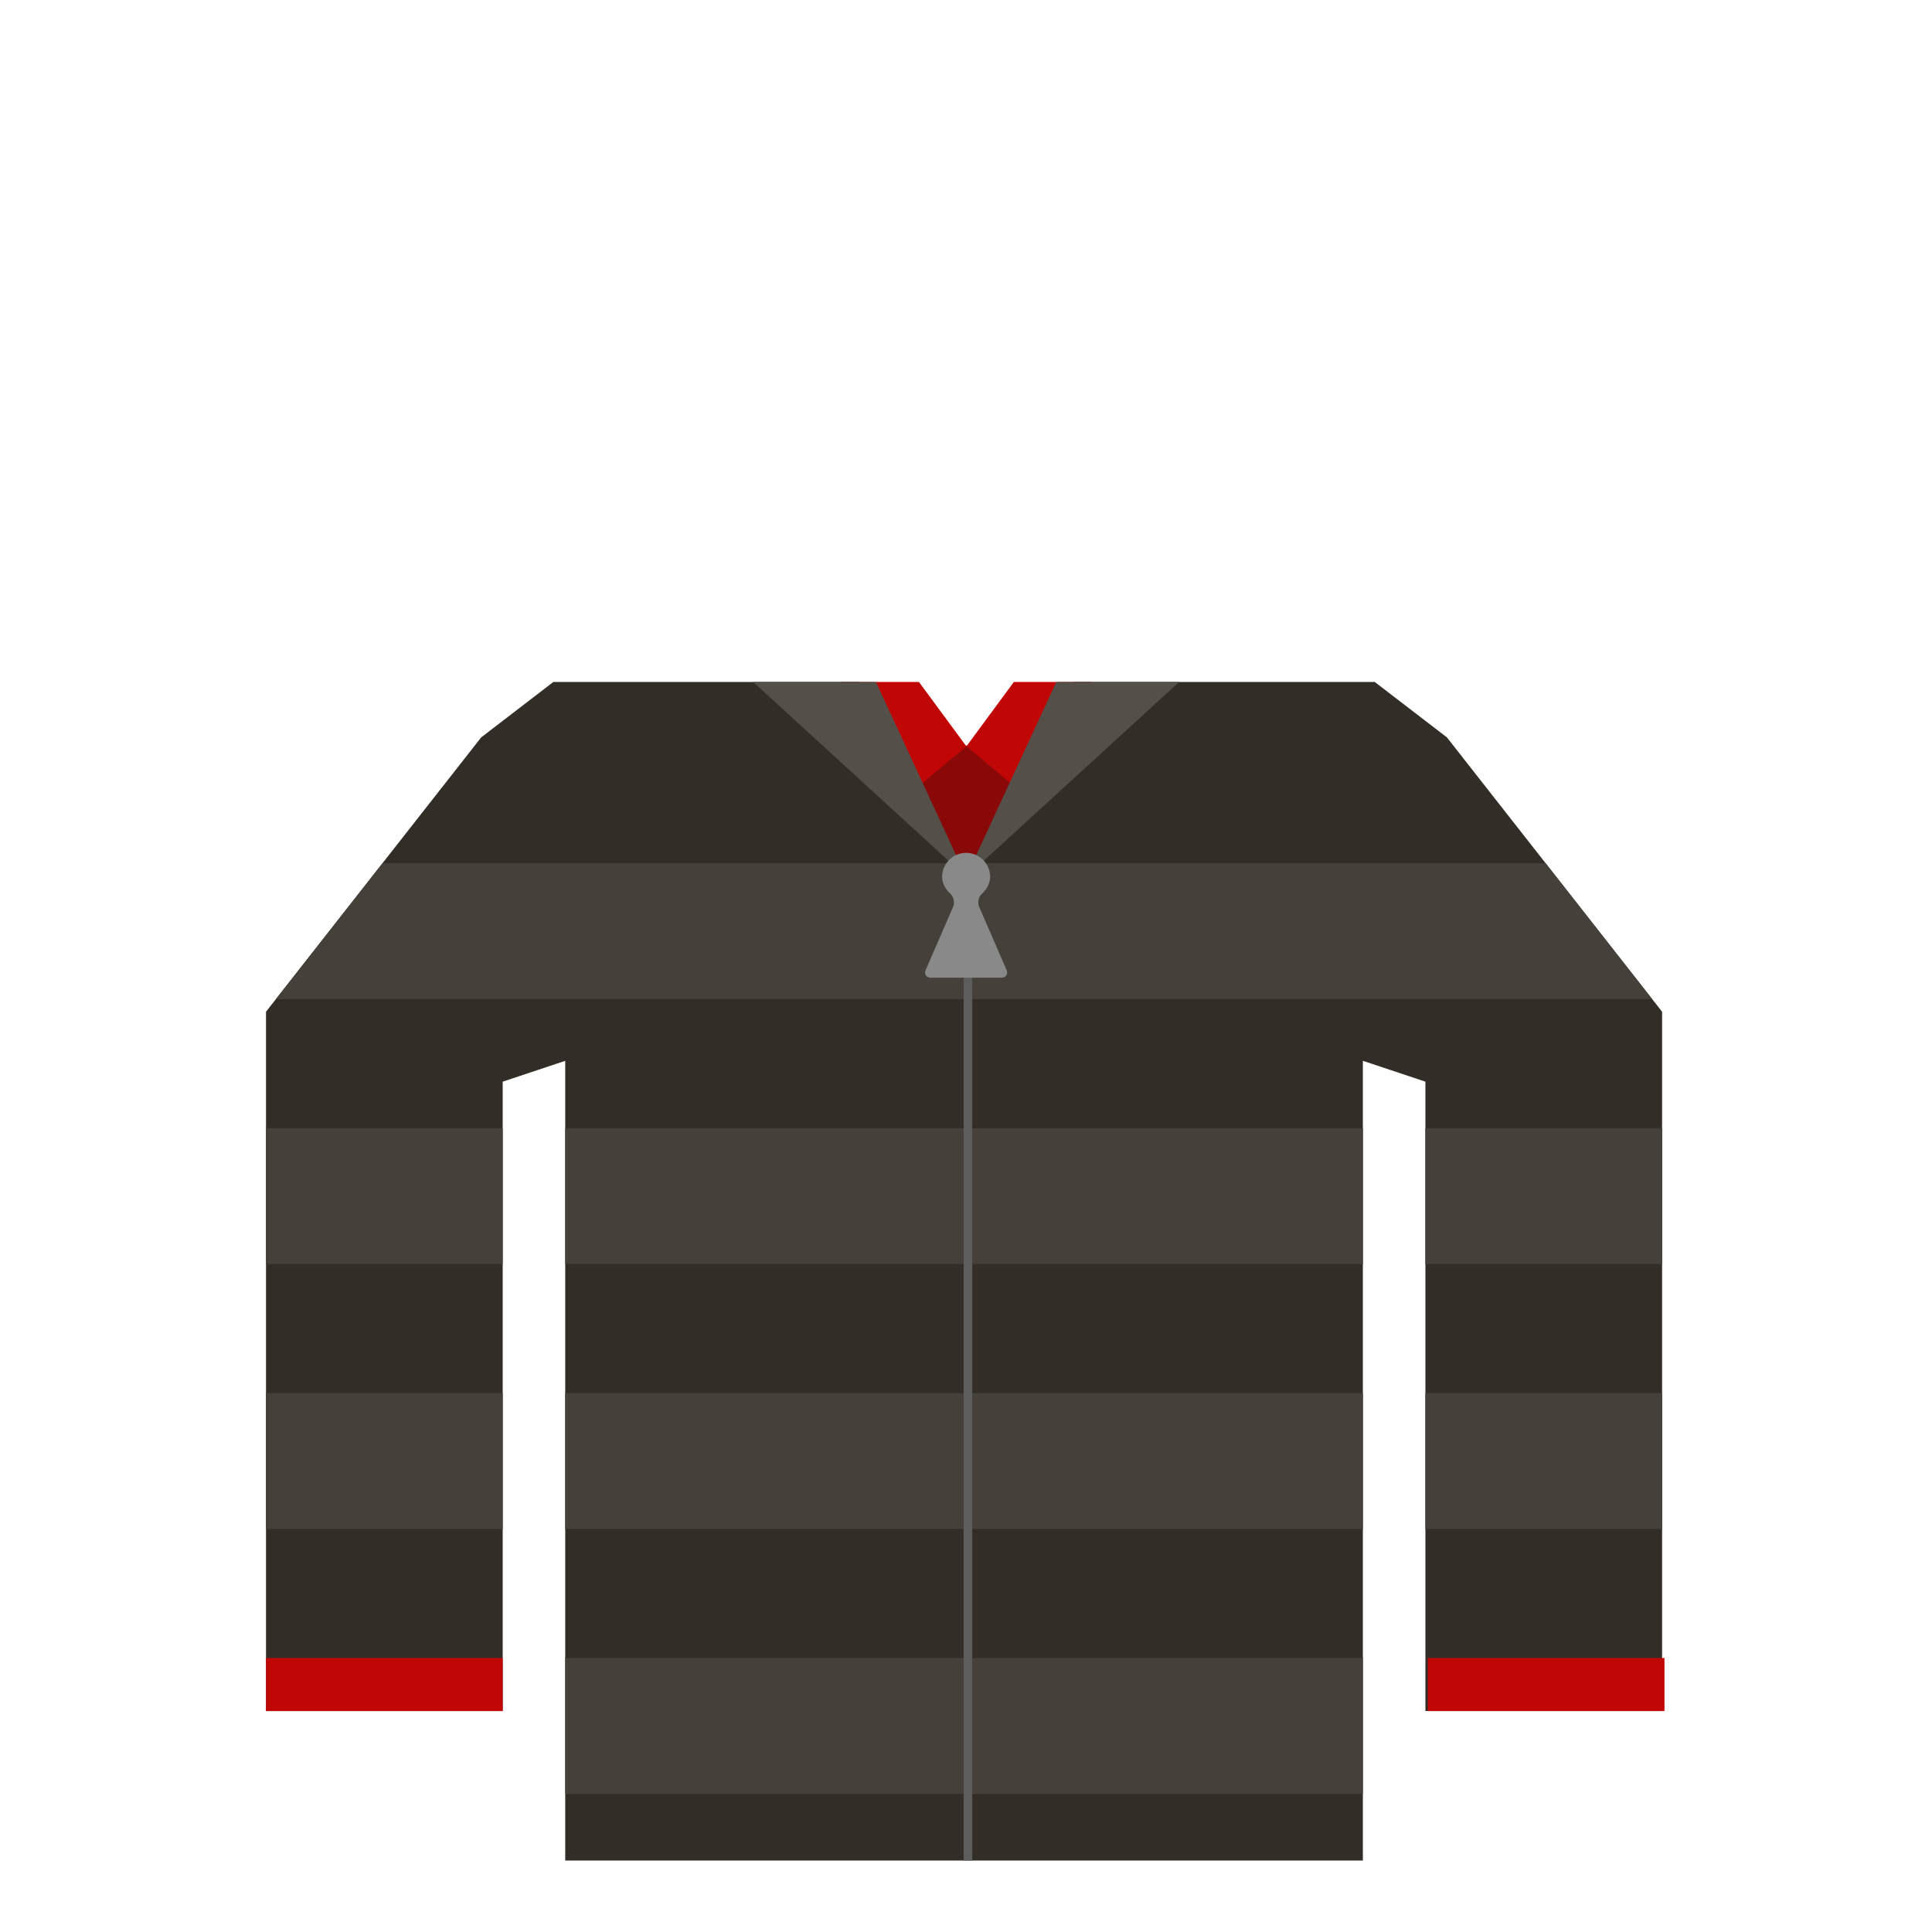 <?xml version="1.0" encoding="utf-8"?>
<!-- Generator: Adobe Illustrator 14.0.0, SVG Export Plug-In . SVG Version: 6.00 Build 43363)  -->
<!DOCTYPE svg PUBLIC "-//W3C//DTD SVG 1.1//EN" "http://www.w3.org/Graphics/SVG/1.1/DTD/svg11.dtd">
<svg version="1.1" id="content" xmlns="http://www.w3.org/2000/svg" xmlns:xlink="http://www.w3.org/1999/xlink" x="0px" y="0px"
	 width="500px" height="500px" viewBox="0 0 500 500" enable-background="new 0 0 500 500" xml:space="preserve">
<g id="bounds" display="none">
	<rect x="0.054" y="79.25" fill="none" stroke="#EAEAEA" stroke-miterlimit="10" width="499.5" height="499.5"/>
</g>
<g id="chooser">
	<rect x="233.853" y="192.963" fill="#890909" width="32.499" height="36.18"/>
	<polygon fill="#C10606" points="237.828,176.495 250.102,193.157 235.038,205.71 217.605,176.495 	"/>
	<polygon fill="#C10606" points="262.376,176.495 250.102,193.157 265.165,205.71 282.598,176.495 	"/>
	<polygon fill="#332D27" points="374.463,190.837 355.791,176.495 352.711,176.495 277.594,176.495 250.034,226.934 
		222.473,176.495 146.281,176.495 143.201,176.495 124.53,190.837 68.842,261.838 68.842,442.814 130.098,442.814 130.098,279.936 
		146.281,274.539 146.281,481.505 352.711,481.505 352.711,274.539 368.893,279.936 368.893,442.814 430.149,442.814 
		430.149,261.838 	"/>
	<polygon fill="#45403A" points="71.406,258.57 427.587,258.57 400.009,223.41 251.96,223.41 250.034,226.934 248.109,223.41 
		98.983,223.41 	"/>
	<rect x="146.281" y="291.969" fill="#45403A" width="206.431" height="35.159"/>
	<rect x="146.281" y="360.527" fill="#45403A" width="206.431" height="35.16"/>
	<rect x="146.281" y="429.089" fill="#45403A" width="206.431" height="35.159"/>
	<polygon fill="#544F49" points="250.034,226.934 226.697,176.495 194.909,176.495 	"/>
	<polygon fill="#544F49" points="250.034,226.934 273.372,176.495 305.159,176.495 	"/>
	<line fill="none" stroke="#5D5D5D" stroke-width="2.232" x1="250.505" y1="223.41" x2="250.505" y2="481.505"/>
	<path fill="#898989" d="M253.397,234.677c-0.487-1.125-0.119-2.692,0.818-3.482c0,0,2.029-1.708,2.029-4.26
		c0-3.434-2.779-6.215-6.213-6.215c-3.433,0-6.213,2.781-6.213,6.215c0,2.552,2.031,4.259,2.031,4.259
		c0.939,0.791,1.309,2.357,0.819,3.482l-7.083,16.309c-0.491,1.125,0.113,2.046,1.343,2.046h6.871c1.228,0,3.236,0,4.463,0h6.869
		c1.229,0,1.832-0.922,1.345-2.046L253.397,234.677z"/>
	<rect x="68.842" y="291.969" fill="#45403A" width="61.255" height="35.159"/>
	<rect x="68.842" y="360.527" fill="#45403A" width="61.255" height="35.16"/>
	<rect x="368.893" y="291.969" fill="#45403A" width="61.256" height="35.159"/>
	<rect x="368.893" y="360.527" fill="#45403A" width="61.256" height="35.16"/>
	<rect x="68.842" y="429.089" fill="#C10606" width="61.255" height="13.728"/>
	<rect x="369.509" y="429.089" fill="#C10606" width="61.257" height="13.728"/>
</g>
<rect id="position" x="0.5" y="0.5" display="none" fill="none" stroke="#000000" width="499" height="499"/>
</svg>
